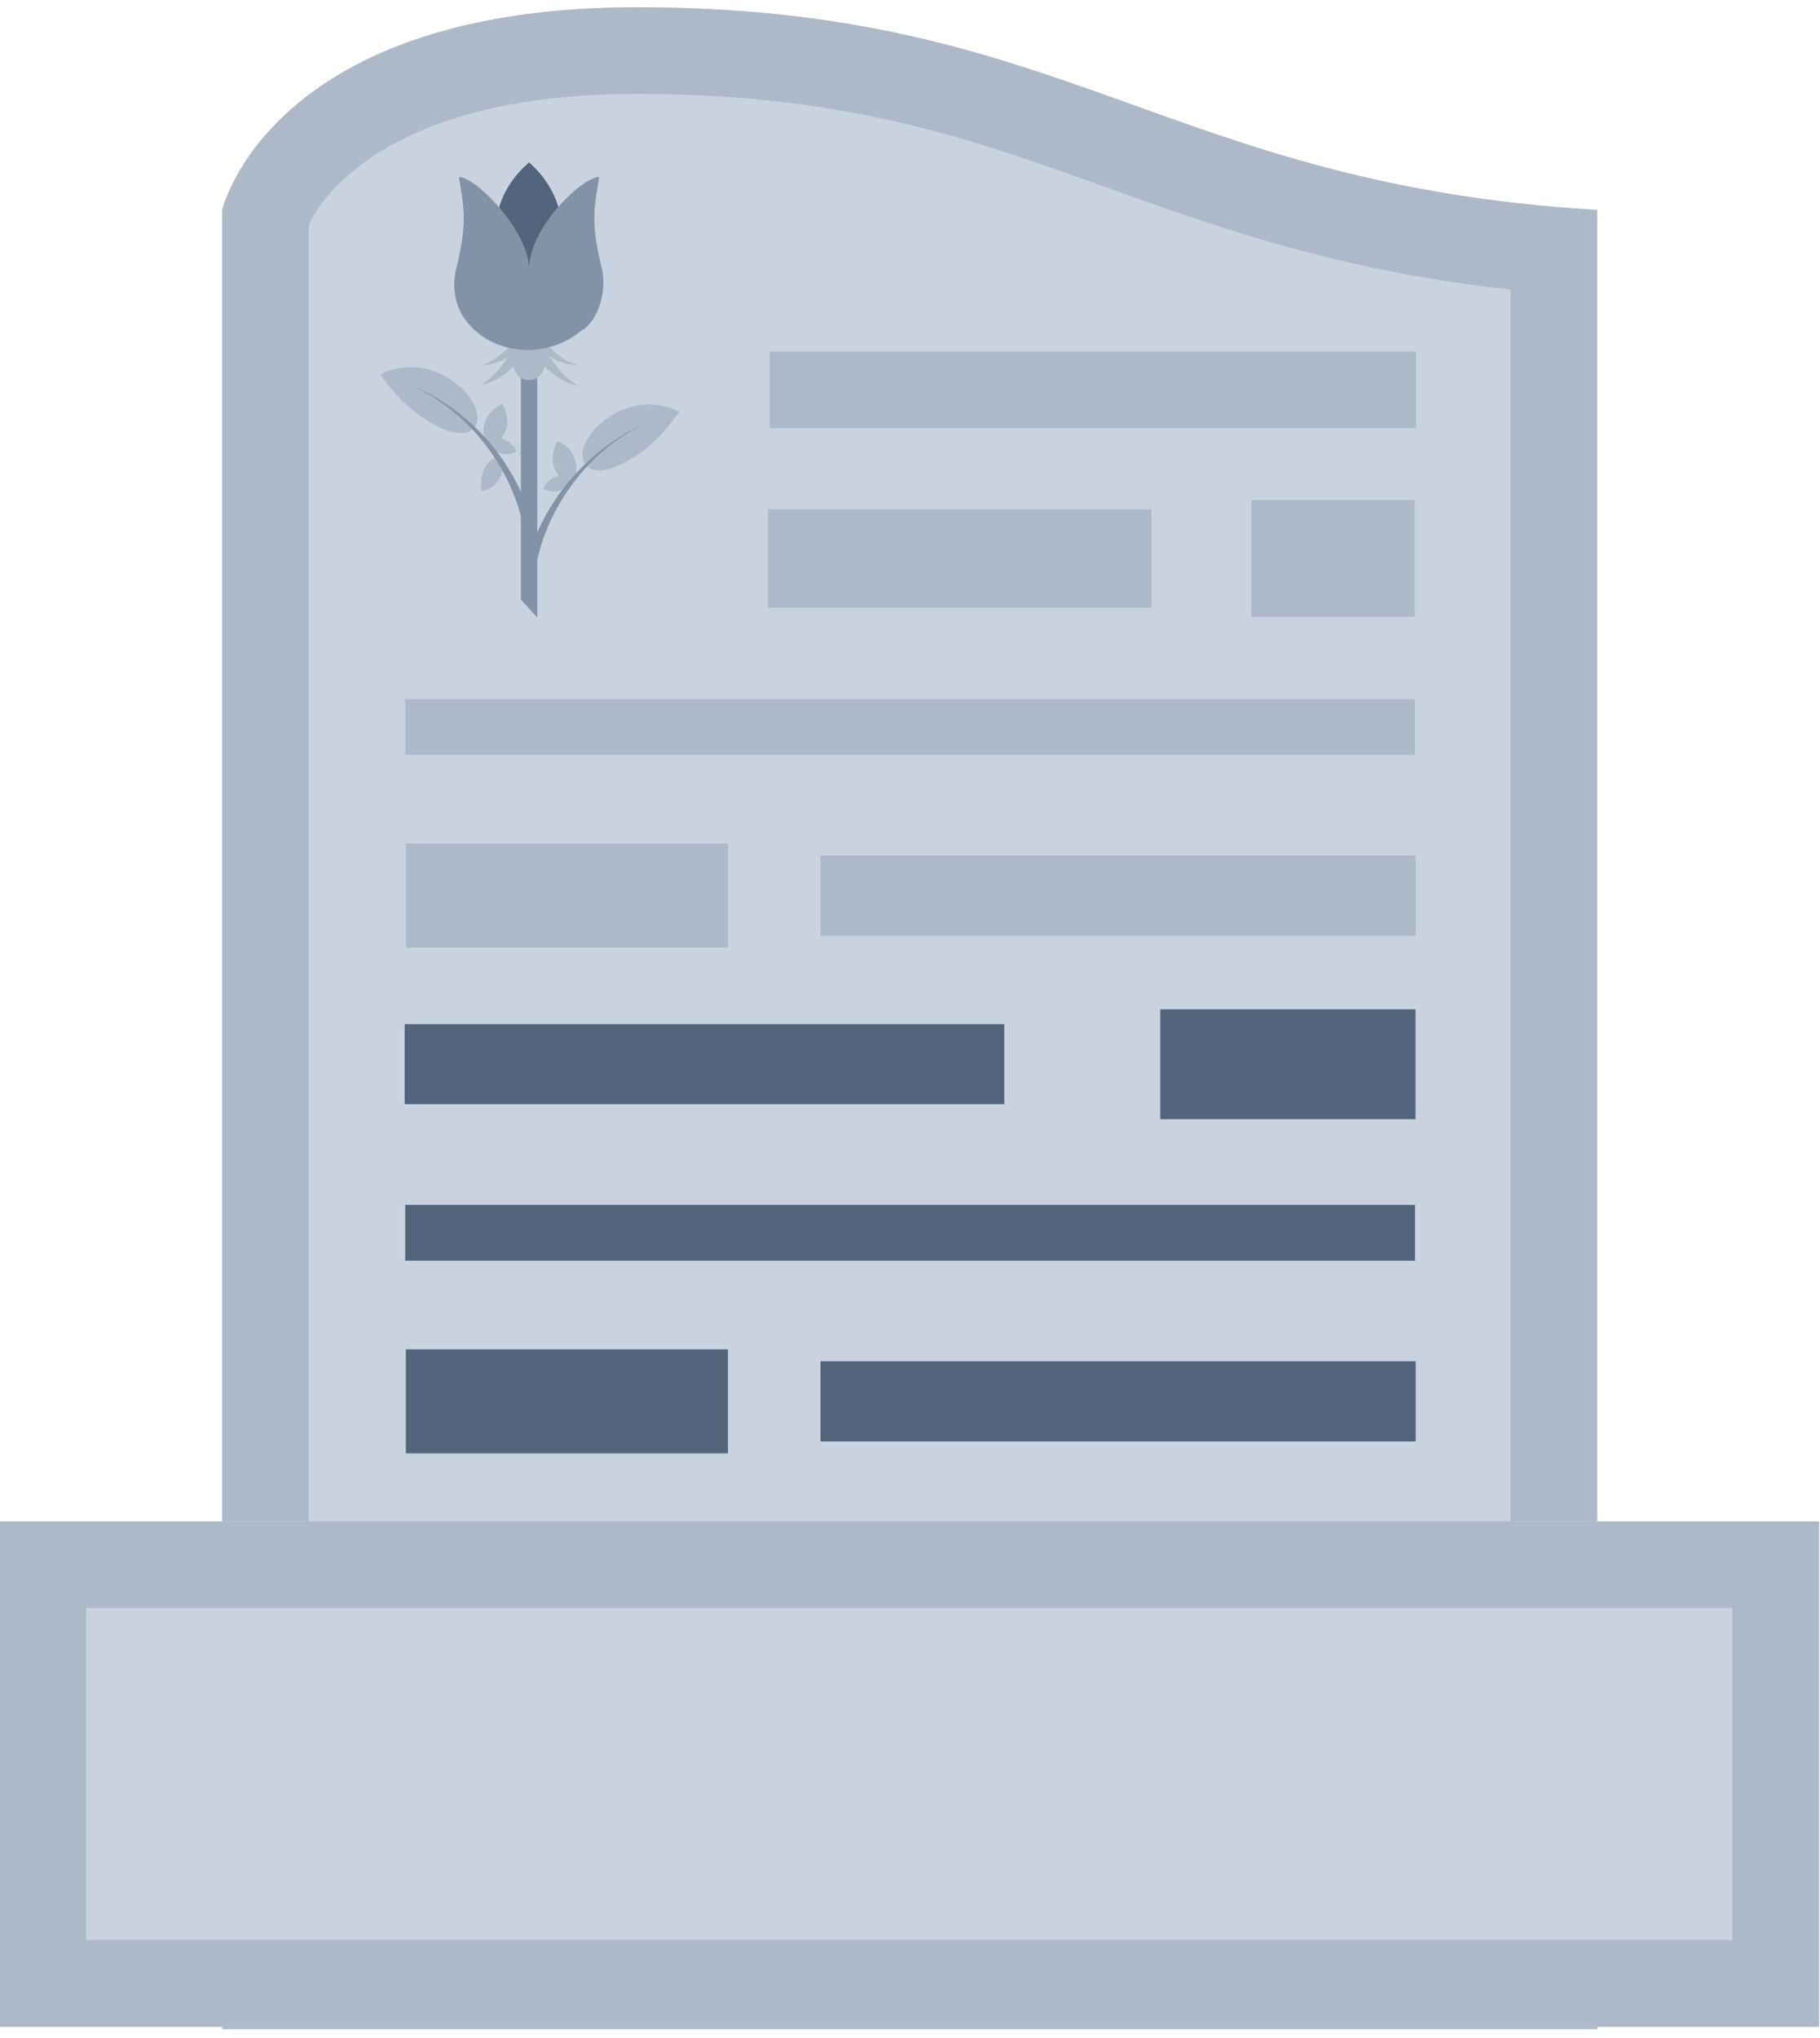 <?xml version="1.0" encoding="UTF-8" standalone="no"?>
<!DOCTYPE svg PUBLIC "-//W3C//DTD SVG 1.1//EN" "http://www.w3.org/Graphics/SVG/1.1/DTD/svg11.dtd">
<svg width="100%" height="100%" viewBox="0 0 210 235" version="1.1" xmlns="http://www.w3.org/2000/svg" xmlns:xlink="http://www.w3.org/1999/xlink" xml:space="preserve" xmlns:serif="http://www.serif.com/" style="fill-rule:evenodd;clip-rule:evenodd;stroke-miterlimit:1.5;">
    <g transform="matrix(1,0,0,1,-462,-255.001)">
        <g id="lawn-memorial-icon" transform="matrix(0.35,0,0,0.587,462,255.001)">
            <rect x="0" y="0" width="600" height="400" style="fill:none;"/>
            <clipPath id="_clip1">
                <rect x="0" y="0" width="600" height="400"/>
            </clipPath>
            <g clip-path="url(#_clip1)">
                <g transform="matrix(3.333,0,0,1.986,-700,-111.773)">
                    <g transform="matrix(1,0,0,1,-1.421,-2350.15)">
                        <path d="M233.421,2427.2C233.421,2427.2 238.098,2407.15 274.421,2407.15C316.963,2407.15 326.755,2424.66 369.421,2427.2L369.421,2607.15L233.421,2607.15L233.421,2427.2Z" style="fill:rgb(201,211,223);"/>
                        <path d="M233.421,2427.2C233.421,2427.2 238.098,2407.15 274.421,2407.15C316.963,2407.15 326.755,2424.66 369.421,2427.2L369.421,2607.15L233.421,2607.15L233.421,2427.2ZM241.993,2428.62C243.183,2426.15 249.661,2415.72 274.421,2415.72C294.4,2415.72 306.68,2419.88 318.983,2424.29C331.004,2428.6 343.048,2433.12 360.85,2435.08C360.85,2435.08 360.85,2598.58 360.85,2598.58C360.85,2598.58 241.993,2598.58 241.993,2598.58C241.993,2598.58 241.993,2428.62 241.993,2428.62L241.993,2428.62Z" style="fill:rgb(173,185,201);"/>
                    </g>
                    <g transform="matrix(1.007,0,0,0.98,-2.142,-322.412)">
                        <rect x="210.638" y="540" width="178.724" height="51" style="fill:rgb(201,211,223);"/>
                        <path d="M389.362,540L210.638,540L210.638,591L389.362,591L389.362,540ZM380.851,548.743L380.851,582.257C350.717,582.257 249.283,582.257 219.149,582.257C219.149,582.257 219.149,548.743 219.149,548.743C219.149,548.743 380.851,548.743 380.851,548.743L380.851,548.743Z" style="fill:rgb(173,185,201);"/>
                    </g>
                    <g transform="matrix(0.901,0,0,0.901,240.818,72.347)">
                        <g>
                            <path d="M24.8,23L23,23L23,48L24.8,49.959L24.8,23Z" style="fill:rgb(131,147,167);"/>
                            <g>
                                <g>
                                    <g>
                                        <path d="M25.6,19.7L24.6,19.7L24.4,19.9C27.2,22.6 29.2,22.2 29.2,22.2C27.8,22 26.3,20.5 25.6,19.7Z" style="fill:rgb(173,185,201);fill-rule:nonzero;"/>
                                        <path d="M25.2,19.7L23.8,19.7L23.7,19.8C26.2,24.3 29.3,24.5 29.3,24.5C27.3,23.5 25.8,20.8 25.2,19.7Z" style="fill:rgb(173,185,201);fill-rule:nonzero;"/>
                                    </g>
                                    <g>
                                        <path d="M22.2,19.7C21.5,20.5 20,22 18.7,22.2C18.7,22.2 20.7,22.6 23.5,19.9L23.3,19.7L22.2,19.7Z" style="fill:rgb(173,185,201);fill-rule:nonzero;"/>
                                        <path d="M22.6,19.7C22,20.8 20.4,23.5 18.6,24.4C18.6,24.4 21.7,24.2 24.2,19.7L22.6,19.7Z" style="fill:rgb(173,185,201);fill-rule:nonzero;"/>
                                    </g>
                                </g>
                                <path d="M22.2,19.7C22.1,20.1 22,20.5 22,20.9C22,23.1 22.8,23.9 23.9,23.9C24.9,23.9 25.8,23.1 25.8,20.9C25.8,20.5 25.7,20.1 25.6,19.7L22.2,19.7Z" style="fill:rgb(173,185,201);fill-rule:nonzero;"/>
                                <g>
                                    <path d="M23.9,15.1C19,10.9 19,4.2 23.9,0C28.7,4.2 28.7,10.9 23.9,15.1Z" style="fill:rgb(83,101,125);fill-rule:nonzero;"/>
                                    <path d="M31,17.1C30.6,17.7 30.2,18.2 29.6,18.5C26,21.5 20.6,21.2 17.6,18.1C17.3,17.8 17,17.4 16.7,17C15.8,15.6 15.4,13.6 15.9,11.7C17.2,6.4 16.7,4.9 16.2,1.6C18.1,1.6 23.9,7.6 23.9,11.7C23.9,7.2 29.7,1.6 31.6,1.6C31.1,4.9 30.6,6.4 31.9,11.7C32.3,13.6 31.9,15.6 31,17.1Z" style="fill:rgb(131,147,167);fill-rule:nonzero;"/>
                                </g>
                            </g>
                        </g>
                        <g>
                            <g>
                                <path d="M19,33.6C19.5,32.7 20.1,32.3 20.6,32.6C21.1,32.9 21.2,33.8 20.7,34.7C20,35.9 18.7,36.1 18.7,36.1C18.7,36.1 18.4,34.8 19,33.6Z" style="fill:rgb(173,185,201);fill-rule:nonzero;"/>
                                <g>
                                    <path d="M19.1,28.4C18.7,29.5 18.9,30.4 19.5,30.7C20.1,31 20.8,30.6 21.3,29.5C21.9,28.1 21,26.5 21,26.5C21,26.5 19.6,27 19.1,28.4Z" style="fill:rgb(173,185,201);fill-rule:nonzero;"/>
                                    <path d="M20.9,30.3C20,30 19.5,30.3 19.4,30.7C19.3,31.1 19.8,31.6 20.6,31.9C21.7,32.3 22.5,31.7 22.5,31.7C22.6,31.7 22.1,30.7 20.9,30.3Z" style="fill:rgb(173,185,201);fill-rule:nonzero;"/>
                                </g>
                            </g>
                            <g>
                                <path d="M12.5,28.2C14.8,29.7 16.8,30.2 17.8,29.2C18.8,28.3 18.2,25.7 15.1,23.7C10.9,21.2 7.5,23.3 7.6,23.3C7.7,23.4 9.5,26.3 12.5,28.2Z" style="fill:rgb(173,185,201);fill-rule:nonzero;"/>
                                <path d="M11.2,24.6C17.5,27.5 22.2,33.8 23.4,40.6C23.6,40.6 24.1,40.3 24.4,40.3C22.8,33.2 17.5,27.2 11.2,24.6Z" style="fill:rgb(131,147,167);fill-rule:nonzero;"/>
                            </g>
                        </g>
                        <g>
                            <g>
                                <path d="M28.9,32.5C29.3,33.6 29.1,34.5 28.5,34.8C27.9,35.1 27.2,34.7 26.7,33.6C26.1,32.2 27,30.6 27,30.6C27,30.6 28.4,31 28.9,32.5Z" style="fill:rgb(173,185,201);fill-rule:nonzero;"/>
                                <path d="M27.1,34.4C28,34.1 28.5,34.4 28.6,34.8C28.7,35.2 28.2,35.7 27.4,36C26.3,36.4 25.5,35.8 25.5,35.8C25.4,35.8 25.9,34.7 27.1,34.4Z" style="fill:rgb(173,185,201);fill-rule:nonzero;"/>
                            </g>
                            <g>
                                <path d="M35.5,32.3C33.2,33.8 31.2,34.3 30.2,33.3C29.2,32.4 29.8,29.8 32.9,27.8C37.1,25.3 40.5,27.4 40.4,27.4C40.3,27.4 38.5,30.4 35.5,32.3Z" style="fill:rgb(173,185,201);fill-rule:nonzero;"/>
                                <path d="M36.8,28.6C30.5,31.5 25.8,37.8 24.6,44.6C24.4,44.6 23.9,44.3 23.6,44.3C25.2,37.3 30.5,31.3 36.8,28.6Z" style="fill:rgb(131,147,167);fill-rule:nonzero;"/>
                            </g>
                        </g>
                    </g>
                    <g transform="matrix(0.799,0,0,1,78.754,2.181)">
                        <g transform="matrix(1,0,0,1,0,2.571)">
                            <g transform="matrix(1.443,0,0,1,-130.951,-954.543)">
                                <path d="M274.99,1094.67L326.054,1094.67" style="fill:none;stroke:rgb(173,185,201);stroke-width:7.94px;"/>
                            </g>
                            <g transform="matrix(0.781,0,0,1,-0.239,-954.543)">
                                <path d="M274.99,1094.67L326.054,1094.67" style="fill:none;stroke:rgb(173,185,201);stroke-width:10.29px;"/>
                            </g>
                        </g>
                        <g transform="matrix(2.448,0,0,1,-458.723,-968.647)">
                            <path d="M274.99,1094.67L326.054,1094.67" style="fill:none;stroke:rgb(173,185,201);stroke-width:5.52px;"/>
                        </g>
                        <g transform="matrix(1,0,0,1,0,0.857)">
                            <g transform="matrix(0.93,0,0,1,3.616,-986.181)">
                                <path d="M274.99,1094.67L326.054,1094.67" style="fill:none;stroke:rgb(173,185,201);stroke-width:9.73px;"/>
                            </g>
                            <g transform="matrix(0.396,0,0,1,210.305,-986.181)">
                                <path d="M274.99,1094.67L326.054,1094.67" style="fill:none;stroke:rgb(173,185,201);stroke-width:11.56px;"/>
                            </g>
                        </g>
                        <g transform="matrix(1.567,0,0,1,-171.338,-1002)">
                            <path d="M274.99,1094.67L326.054,1094.67" style="fill:none;stroke:rgb(173,185,201);stroke-width:7.57px;"/>
                        </g>
                    </g>
                    <g transform="matrix(0.799,0,0,1,78.754,52.21)">
                        <g transform="matrix(1,0,0,1,5.68434e-13,2.571)">
                            <g transform="matrix(1.443,0,0,1,-130.951,-954.543)">
                                <path d="M274.99,1094.67L326.054,1094.67" style="fill:none;stroke:rgb(83,101,125);stroke-width:7.94px;"/>
                            </g>
                            <g transform="matrix(0.781,0,0,1,-0.239,-954.543)">
                                <path d="M274.99,1094.67L326.054,1094.67" style="fill:none;stroke:rgb(83,101,125);stroke-width:10.29px;"/>
                            </g>
                        </g>
                        <g transform="matrix(2.448,0,0,1,-458.723,-968.647)">
                            <path d="M274.99,1094.67L326.054,1094.67" style="fill:none;stroke:rgb(83,101,125);stroke-width:5.52px;"/>
                        </g>
                        <g transform="matrix(1.563,0,0,1,-190.991,0.857)">
                            <g transform="matrix(0.93,0,0,1,3.616,-986.181)">
                                <path d="M274.99,1094.67L326.054,1094.67" style="fill:none;stroke:rgb(83,101,125);stroke-width:7.91px;"/>
                            </g>
                            <g transform="matrix(0.396,0,0,1,210.305,-986.181)">
                                <path d="M274.99,1094.67L326.054,1094.67" style="fill:none;stroke:rgb(83,101,125);stroke-width:10.87px;"/>
                            </g>
                        </g>
                    </g>
                </g>
            </g>
        </g>
    </g>
</svg>
